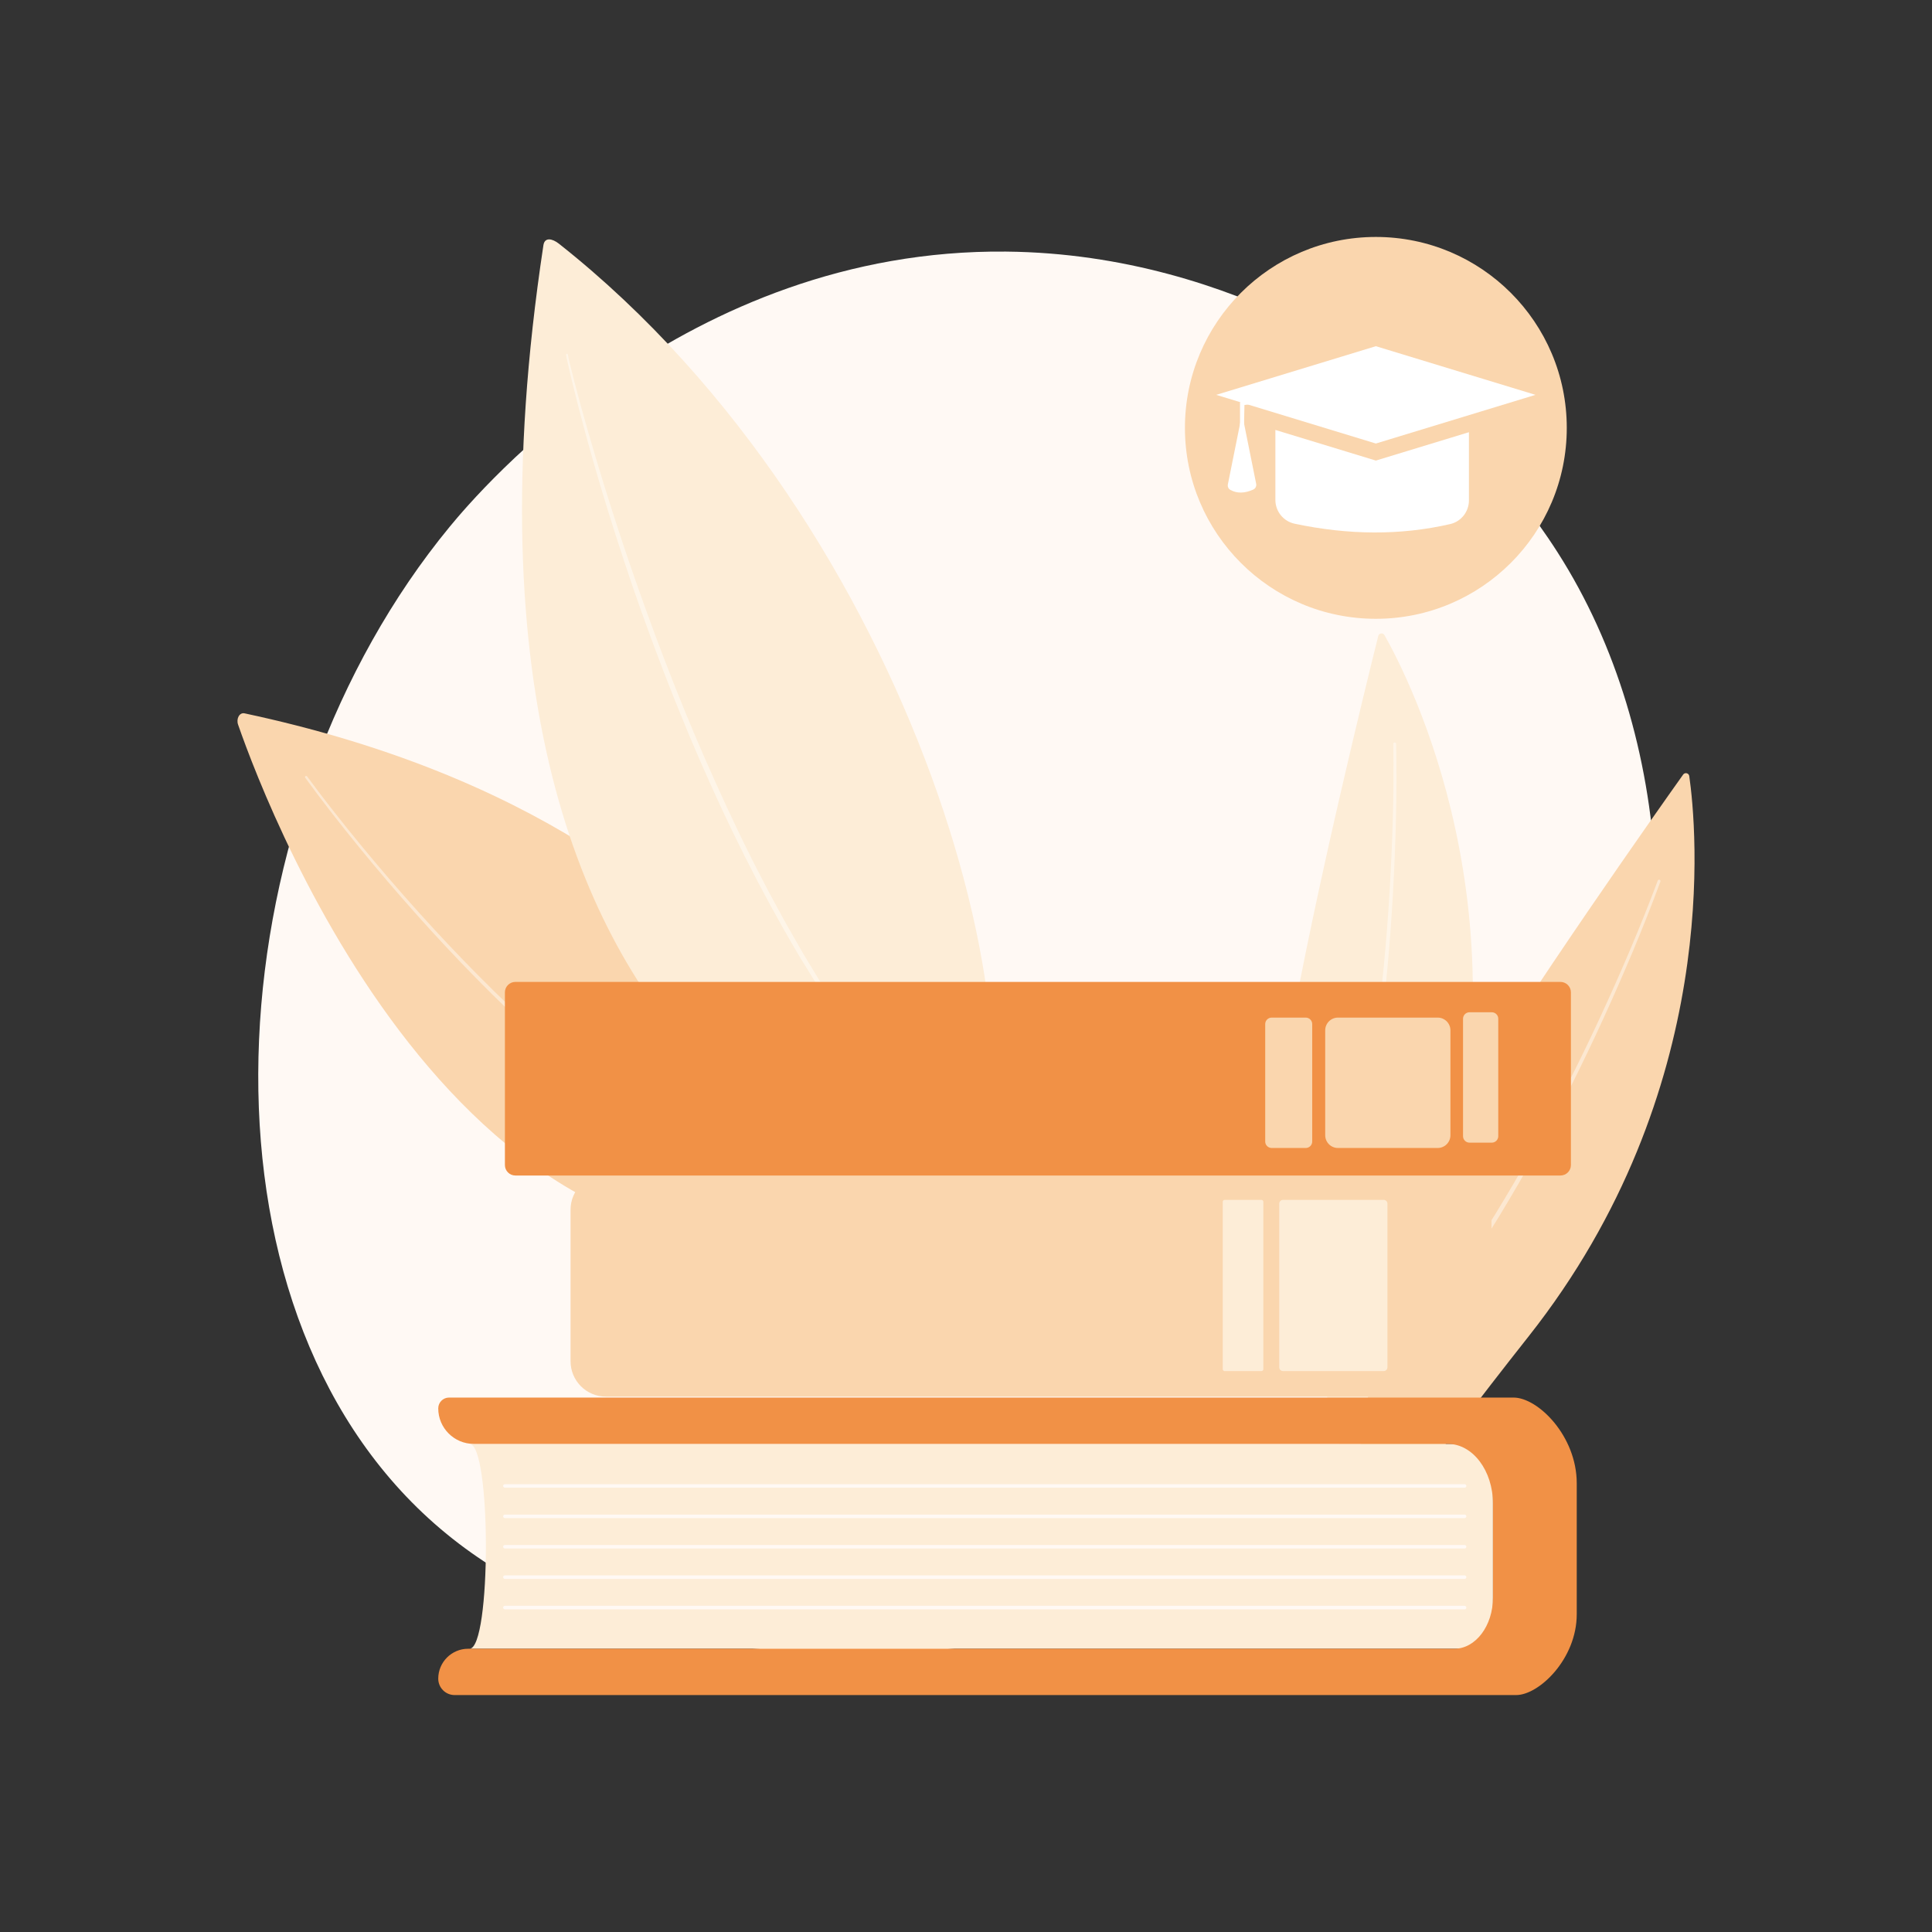 <svg width="200" height="200" viewBox="0 0 200 200" fill="none" xmlns="http://www.w3.org/2000/svg">
<rect x="0" y="0" width="200" height="200" fill="#333333" stroke="none"/>
<g id="12085879_20944363 3" clip-path="url(#clip0_5453_32488)">
<g id="Illustration">
<g id="Group">
<path id="Vector" d="M165.411 124.502C150.747 158.776 112.041 173.497 81.714 170.987C73.433 170.302 56.773 168.923 43.764 156.621C18.782 132.996 22.629 83.613 46.544 54.539C49.624 50.795 70.942 25.709 104.162 26.045C128.484 26.291 145.555 40.03 147.631 41.742C150.253 43.904 156.037 49.042 161.25 57.193C173.497 76.346 174.574 103.084 165.411 124.502Z" fill="#FFF9F4"/>
<g id="Group_2">
<g id="Group_3">
<path id="Vector_2" d="M141.562 159.591C141.562 159.591 130.348 125.089 133.44 107.612C136.199 92.014 141.556 70.322 142.677 65.837C142.753 65.529 143.166 65.473 143.322 65.748C145.875 70.253 158.439 94.761 149.014 125.797C138.564 160.205 141.562 159.591 141.562 159.591Z" fill="#FDEDD7"/>
<path id="Vector_3" opacity="0.43" d="M144.527 77.007C144.63 82.151 144.486 87.29 144.202 92.423C143.916 97.555 143.448 102.678 142.791 107.778C142.455 110.327 142.065 112.869 141.625 115.403C141.174 117.936 140.658 120.457 140.083 122.965C139.487 125.468 138.826 127.957 138.075 130.42C137.305 132.878 136.448 135.309 135.477 137.697C135.419 137.841 135.255 137.91 135.112 137.851C134.968 137.793 134.899 137.63 134.958 137.486L134.958 137.485L134.959 137.482C135.933 135.116 136.796 132.704 137.572 130.264C138.329 127.817 138.998 125.342 139.603 122.851C140.187 120.355 140.712 117.845 141.172 115.323C141.622 112.798 142.022 110.264 142.368 107.722C143.046 102.636 143.536 97.525 143.844 92.402C144.149 87.28 144.315 82.143 144.235 77.015V77.012C144.234 76.931 144.298 76.865 144.379 76.864C144.459 76.862 144.526 76.926 144.527 77.007Z" fill="white"/>
</g>
<g id="Group_4">
<path id="Vector_4" d="M138.986 167.066C138.986 167.066 141.137 130.852 150.393 115.708C158.655 102.193 171.559 83.952 174.239 80.184C174.422 79.927 174.827 80.024 174.872 80.337C175.605 85.463 178.359 112.866 158.257 138.322C135.971 166.543 138.986 167.066 138.986 167.066Z" fill="#FAD6AE"/>
<path id="Vector_5" opacity="0.43" d="M171.885 91.259C170.104 96.086 168.094 100.818 165.957 105.494C163.817 110.168 161.513 114.767 159.039 119.275C157.796 121.526 156.505 123.75 155.171 125.949C153.827 128.142 152.427 130.301 150.976 132.426C149.508 134.539 147.984 136.615 146.386 138.634C144.772 140.642 143.087 142.592 141.311 144.462C141.204 144.574 141.027 144.578 140.915 144.472C140.802 144.365 140.798 144.188 140.905 144.076L140.905 144.075L140.907 144.072C142.678 142.225 144.361 140.294 145.974 138.305C147.573 136.303 149.098 134.244 150.57 132.145C152.024 130.034 153.429 127.889 154.779 125.708C156.119 123.522 157.416 121.309 158.666 119.068C161.153 114.581 163.474 110 165.631 105.343C167.784 100.686 169.814 95.964 171.61 91.16L171.611 91.157C171.64 91.082 171.724 91.044 171.799 91.072C171.875 91.1 171.913 91.184 171.885 91.259Z" fill="white"/>
</g>
</g>
<g id="Group_5">
<g id="Group_6">
<path id="Vector_6" d="M24.647 75.016C27.989 84.614 49.133 139.594 90.946 126.561C90.946 126.561 83.933 86.338 25.311 73.844C24.798 73.734 24.429 74.389 24.647 75.016Z" fill="#FAD6AE"/>
<path id="Vector_7" opacity="0.43" d="M31.792 80.375C33.582 82.815 35.468 85.191 37.391 87.532C39.317 89.871 41.294 92.168 43.322 94.419C47.377 98.921 51.629 103.248 56.132 107.298C60.637 111.341 65.393 115.123 70.512 118.344C71.794 119.145 73.094 119.917 74.423 120.634C75.752 121.35 77.105 122.022 78.483 122.636C81.24 123.858 84.107 124.839 87.055 125.441L87.057 125.441C87.208 125.472 87.306 125.621 87.275 125.772C87.244 125.924 87.096 126.022 86.944 125.991L86.943 125.99C83.949 125.365 81.05 124.358 78.271 123.111C76.882 122.484 75.52 121.801 74.184 121.073C72.848 120.344 71.542 119.561 70.256 118.75C65.12 115.486 60.364 111.669 55.865 107.595C51.367 103.513 47.126 99.159 43.085 94.632C41.064 92.368 39.095 90.058 37.176 87.708C35.26 85.355 33.385 82.97 31.599 80.513C31.56 80.46 31.572 80.386 31.625 80.347C31.678 80.309 31.752 80.32 31.791 80.374L31.792 80.375Z" fill="white"/>
</g>
<g id="Group_7">
<path id="Vector_8" d="M56.255 25.379C56.385 24.526 57.182 24.692 57.86 25.228C94.956 54.542 109.556 109.578 99.964 125.385C99.964 125.385 42.158 118.412 56.255 25.379Z" fill="#FDEDD7"/>
<path id="Vector_9" opacity="0.43" d="M58.785 36.718C58.821 36.925 58.878 37.156 58.927 37.379L59.089 38.05L59.427 39.39C59.658 40.282 59.898 41.172 60.14 42.061C60.63 43.838 61.143 45.608 61.671 47.374C62.724 50.907 63.844 54.419 65.031 57.908C67.418 64.882 70.025 71.782 72.978 78.534C74.468 81.903 75.99 85.258 77.645 88.549C77.844 88.964 78.054 89.374 78.267 89.782L78.901 91.009L79.535 92.237C79.749 92.644 79.974 93.046 80.192 93.451C80.635 94.258 81.067 95.072 81.519 95.873L82.893 98.269C83.008 98.469 83.12 98.67 83.238 98.868L83.595 99.458L84.31 100.64L85.025 101.821C85.268 102.212 85.522 102.596 85.77 102.984L86.518 104.145C86.77 104.53 87.008 104.924 87.275 105.3L88.84 107.575C90.965 110.582 93.234 113.487 95.665 116.257L95.666 116.258C95.699 116.296 95.695 116.354 95.658 116.387C95.62 116.419 95.564 116.416 95.531 116.38C93.027 113.664 90.714 110.776 88.533 107.794L86.939 105.527C86.668 105.153 86.425 104.76 86.168 104.376L85.406 103.219C85.153 102.832 84.895 102.449 84.647 102.06L83.917 100.882L83.188 99.704L82.823 99.115C82.703 98.918 82.589 98.717 82.472 98.518C78.715 92.153 75.416 85.527 72.473 78.754L71.382 76.207L70.33 73.645C69.974 72.794 69.647 71.93 69.305 71.073L68.797 69.784L68.307 68.49C66.993 65.039 65.749 61.562 64.597 58.054C63.441 54.548 62.34 51.024 61.331 47.473C60.83 45.697 60.344 43.916 59.881 42.13C59.652 41.236 59.425 40.342 59.208 39.445L58.89 38.097L58.739 37.421C58.692 37.192 58.64 36.976 58.603 36.727C58.595 36.678 58.629 36.632 58.679 36.624C58.727 36.617 58.773 36.65 58.781 36.698L58.785 36.718Z" fill="white"/>
</g>
</g>
<g id="Group_8">
<g id="Group_9">
<g id="Group_10">
<path id="Vector_10" d="M48.599 170.678L154.552 170.678V149.471L48.599 149.471C50.867 149.471 50.867 170.678 48.599 170.678Z" fill="#FDEDD7"/>
<path id="Vector_11" d="M154.552 165.371V155.666C154.552 152.245 152.458 149.471 149.876 149.471H49.045C47.014 149.471 45.367 147.825 45.367 145.793C45.367 145.176 45.868 144.676 46.485 144.676H156.685C159.212 144.676 163.224 148.649 163.224 153.551V167.105C163.224 171.726 159.329 175.473 156.946 175.473H47.065C46.127 175.473 45.367 174.713 45.367 173.775C45.367 172.065 46.754 170.678 48.465 170.678H150.546C152.759 170.678 154.552 168.302 154.552 165.371Z" fill="#F19146"/>
</g>
<path id="Vector_12" d="M151.614 154.005H52.267C52.167 154.005 52.085 153.923 52.085 153.822C52.085 153.722 52.167 153.64 52.267 153.64H151.614C151.714 153.64 151.796 153.722 151.796 153.822C151.796 153.923 151.714 154.005 151.614 154.005Z" fill="#FFF9F4"/>
<path id="Vector_13" d="M151.614 157.152H52.267C52.167 157.152 52.085 157.071 52.085 156.97C52.085 156.869 52.167 156.788 52.267 156.788H151.614C151.714 156.788 151.796 156.869 151.796 156.97C151.796 157.071 151.714 157.152 151.614 157.152Z" fill="#FFF9F4"/>
<path id="Vector_14" d="M151.614 160.3H52.267C52.167 160.3 52.085 160.218 52.085 160.118C52.085 160.017 52.167 159.935 52.267 159.935H151.614C151.714 159.935 151.796 160.017 151.796 160.118C151.796 160.218 151.714 160.3 151.614 160.3Z" fill="#FFF9F4"/>
<path id="Vector_15" d="M151.614 163.448H52.267C52.167 163.448 52.085 163.366 52.085 163.265C52.085 163.165 52.167 163.083 52.267 163.083H151.614C151.714 163.083 151.796 163.165 151.796 163.265C151.796 163.366 151.714 163.448 151.614 163.448Z" fill="#FFF9F4"/>
<path id="Vector_16" d="M151.614 166.596H52.267C52.167 166.596 52.085 166.514 52.085 166.413C52.085 166.313 52.167 166.231 52.267 166.231H151.614C151.714 166.231 151.796 166.313 151.796 166.413C151.796 166.514 151.714 166.596 151.614 166.596Z" fill="#FFF9F4"/>
</g>
<g id="Group_11">
<path id="Vector_17" d="M62.728 144.579H150.738C152.762 144.579 154.402 142.939 154.402 140.915V125.23C154.402 123.206 152.762 121.566 150.738 121.566H62.728C60.704 121.566 59.064 123.206 59.064 125.23V140.915C59.064 142.939 60.704 144.579 62.728 144.579Z" fill="#FAD6AE"/>
<path id="Vector_18" d="M132.818 141.934H143.237C143.453 141.934 143.628 141.76 143.628 141.544V124.601C143.628 124.386 143.453 124.211 143.237 124.211H132.818C132.602 124.211 132.427 124.386 132.427 124.601V141.544C132.427 141.76 132.602 141.934 132.818 141.934Z" fill="#FDEDD7"/>
<path id="Vector_19" d="M126.775 141.934H130.582C130.691 141.934 130.78 141.846 130.78 141.737V124.409C130.78 124.3 130.691 124.211 130.582 124.211H126.775C126.666 124.211 126.578 124.3 126.578 124.409V141.736C126.578 141.846 126.666 141.934 126.775 141.934Z" fill="#FDEDD7"/>
</g>
<g id="Group_12">
<path id="Vector_20" d="M53.351 121.688H161.536C162.135 121.688 162.62 121.203 162.62 120.605V102.73C162.62 102.132 162.135 101.647 161.536 101.647H53.351C52.753 101.647 52.268 102.132 52.268 102.73V120.605C52.268 121.203 52.752 121.688 53.351 121.688Z" fill="#F19146"/>
<path id="Vector_21" d="M138.505 118.839H148.828C149.557 118.839 150.148 118.248 150.148 117.518V106.662C150.148 105.933 149.557 105.342 148.828 105.342H138.505C137.776 105.342 137.185 105.933 137.185 106.662V117.518C137.185 118.248 137.776 118.839 138.505 118.839Z" fill="#FAD6AE"/>
<path id="Vector_22" d="M131.643 118.839H135.17C135.539 118.839 135.839 118.539 135.839 118.17V106.011C135.839 105.642 135.539 105.342 135.17 105.342H131.643C131.274 105.342 130.974 105.642 130.974 106.011V118.17C130.974 118.539 131.274 118.839 131.643 118.839Z" fill="#FAD6AE"/>
<path id="Vector_23" d="M152.122 118.287H154.431C154.8 118.287 155.1 117.987 155.1 117.618V105.459C155.1 105.089 154.8 104.79 154.431 104.79H152.122C151.752 104.79 151.453 105.089 151.453 105.459V117.618C151.453 117.987 151.752 118.287 152.122 118.287Z" fill="#FAD6AE"/>
</g>
</g>
<g id="Group_13">
<path id="Vector_24" d="M142.428 64.058C153.344 64.058 162.192 55.209 162.192 44.294C162.192 33.378 153.344 24.529 142.428 24.529C131.512 24.529 122.664 33.378 122.664 44.294C122.664 55.209 131.512 64.058 142.428 64.058Z" fill="#FAD6AE"/>
<path id="Vector_25" d="M126.873 54.311C126.812 54.311 126.753 54.281 126.719 54.226C124.838 51.259 123.844 47.824 123.844 44.294C123.844 34.047 132.181 25.71 142.428 25.71C142.6 25.71 142.77 25.712 142.941 25.717C143.743 25.739 144.551 25.813 145.341 25.937C145.44 25.953 145.508 26.046 145.492 26.146C145.477 26.245 145.384 26.313 145.284 26.297C144.51 26.176 143.718 26.103 142.93 26.082C142.763 26.076 142.596 26.075 142.428 26.075C132.382 26.075 124.209 34.248 124.209 44.294C124.209 47.755 125.183 51.122 127.027 54.031C127.08 54.116 127.055 54.229 126.97 54.283C126.94 54.302 126.906 54.311 126.873 54.311Z" fill="#FAD6AE"/>
<path id="Vector_26" d="M141.25 62.84C141.246 62.84 141.243 62.84 141.239 62.84C138.131 62.643 135.102 61.658 132.479 59.99C131.587 59.425 130.738 58.778 129.953 58.067C129.879 57.999 129.873 57.884 129.941 57.809C130.008 57.735 130.123 57.729 130.198 57.797C130.967 58.493 131.8 59.128 132.674 59.682C135.245 61.317 138.215 62.283 141.262 62.476C141.362 62.482 141.439 62.569 141.432 62.669C141.426 62.766 141.346 62.84 141.25 62.84Z" fill="#FAD6AE"/>
<path id="Vector_27" d="M157.806 34.366C157.746 34.366 157.688 34.337 157.653 34.284C156.193 32.067 154.227 30.16 151.967 28.769C151.882 28.716 151.855 28.604 151.908 28.518C151.961 28.432 152.073 28.405 152.159 28.458C154.463 29.877 156.468 31.822 157.958 34.083C158.013 34.167 157.99 34.28 157.906 34.336C157.875 34.356 157.84 34.366 157.806 34.366Z" fill="#FAD6AE"/>
<g id="Group_14">
<path id="Vector_28" d="M142.428 35.838L125.902 40.875L142.428 45.913L158.954 40.875L142.428 35.838Z" fill="white"/>
<path id="Vector_29" d="M142.428 47.679L132.027 44.508V51.751C132.027 52.939 132.858 53.967 134.021 54.214C139.607 55.398 144.978 55.435 150.12 54.253C151.26 53.991 152.063 52.97 152.063 51.801V44.742L142.428 47.679Z" fill="white"/>
<path id="Vector_30" d="M129.73 50.683C128.826 51.084 128.036 51.093 127.359 50.708C127.161 50.596 127.063 50.364 127.108 50.141L128.579 42.828L130.039 50.086C130.088 50.333 129.96 50.581 129.73 50.683Z" fill="white"/>
<path id="Vector_31" d="M142.428 40.129L128.365 41.623V44.063H128.782L128.824 41.925L142.428 40.129Z" fill="white"/>
</g>
</g>
</g>
</g>
</g>
<defs>
<clipPath id="clip0_5453_32488">
<rect width="200" height="200" fill="white"/>
</clipPath>
</defs>
</svg>
